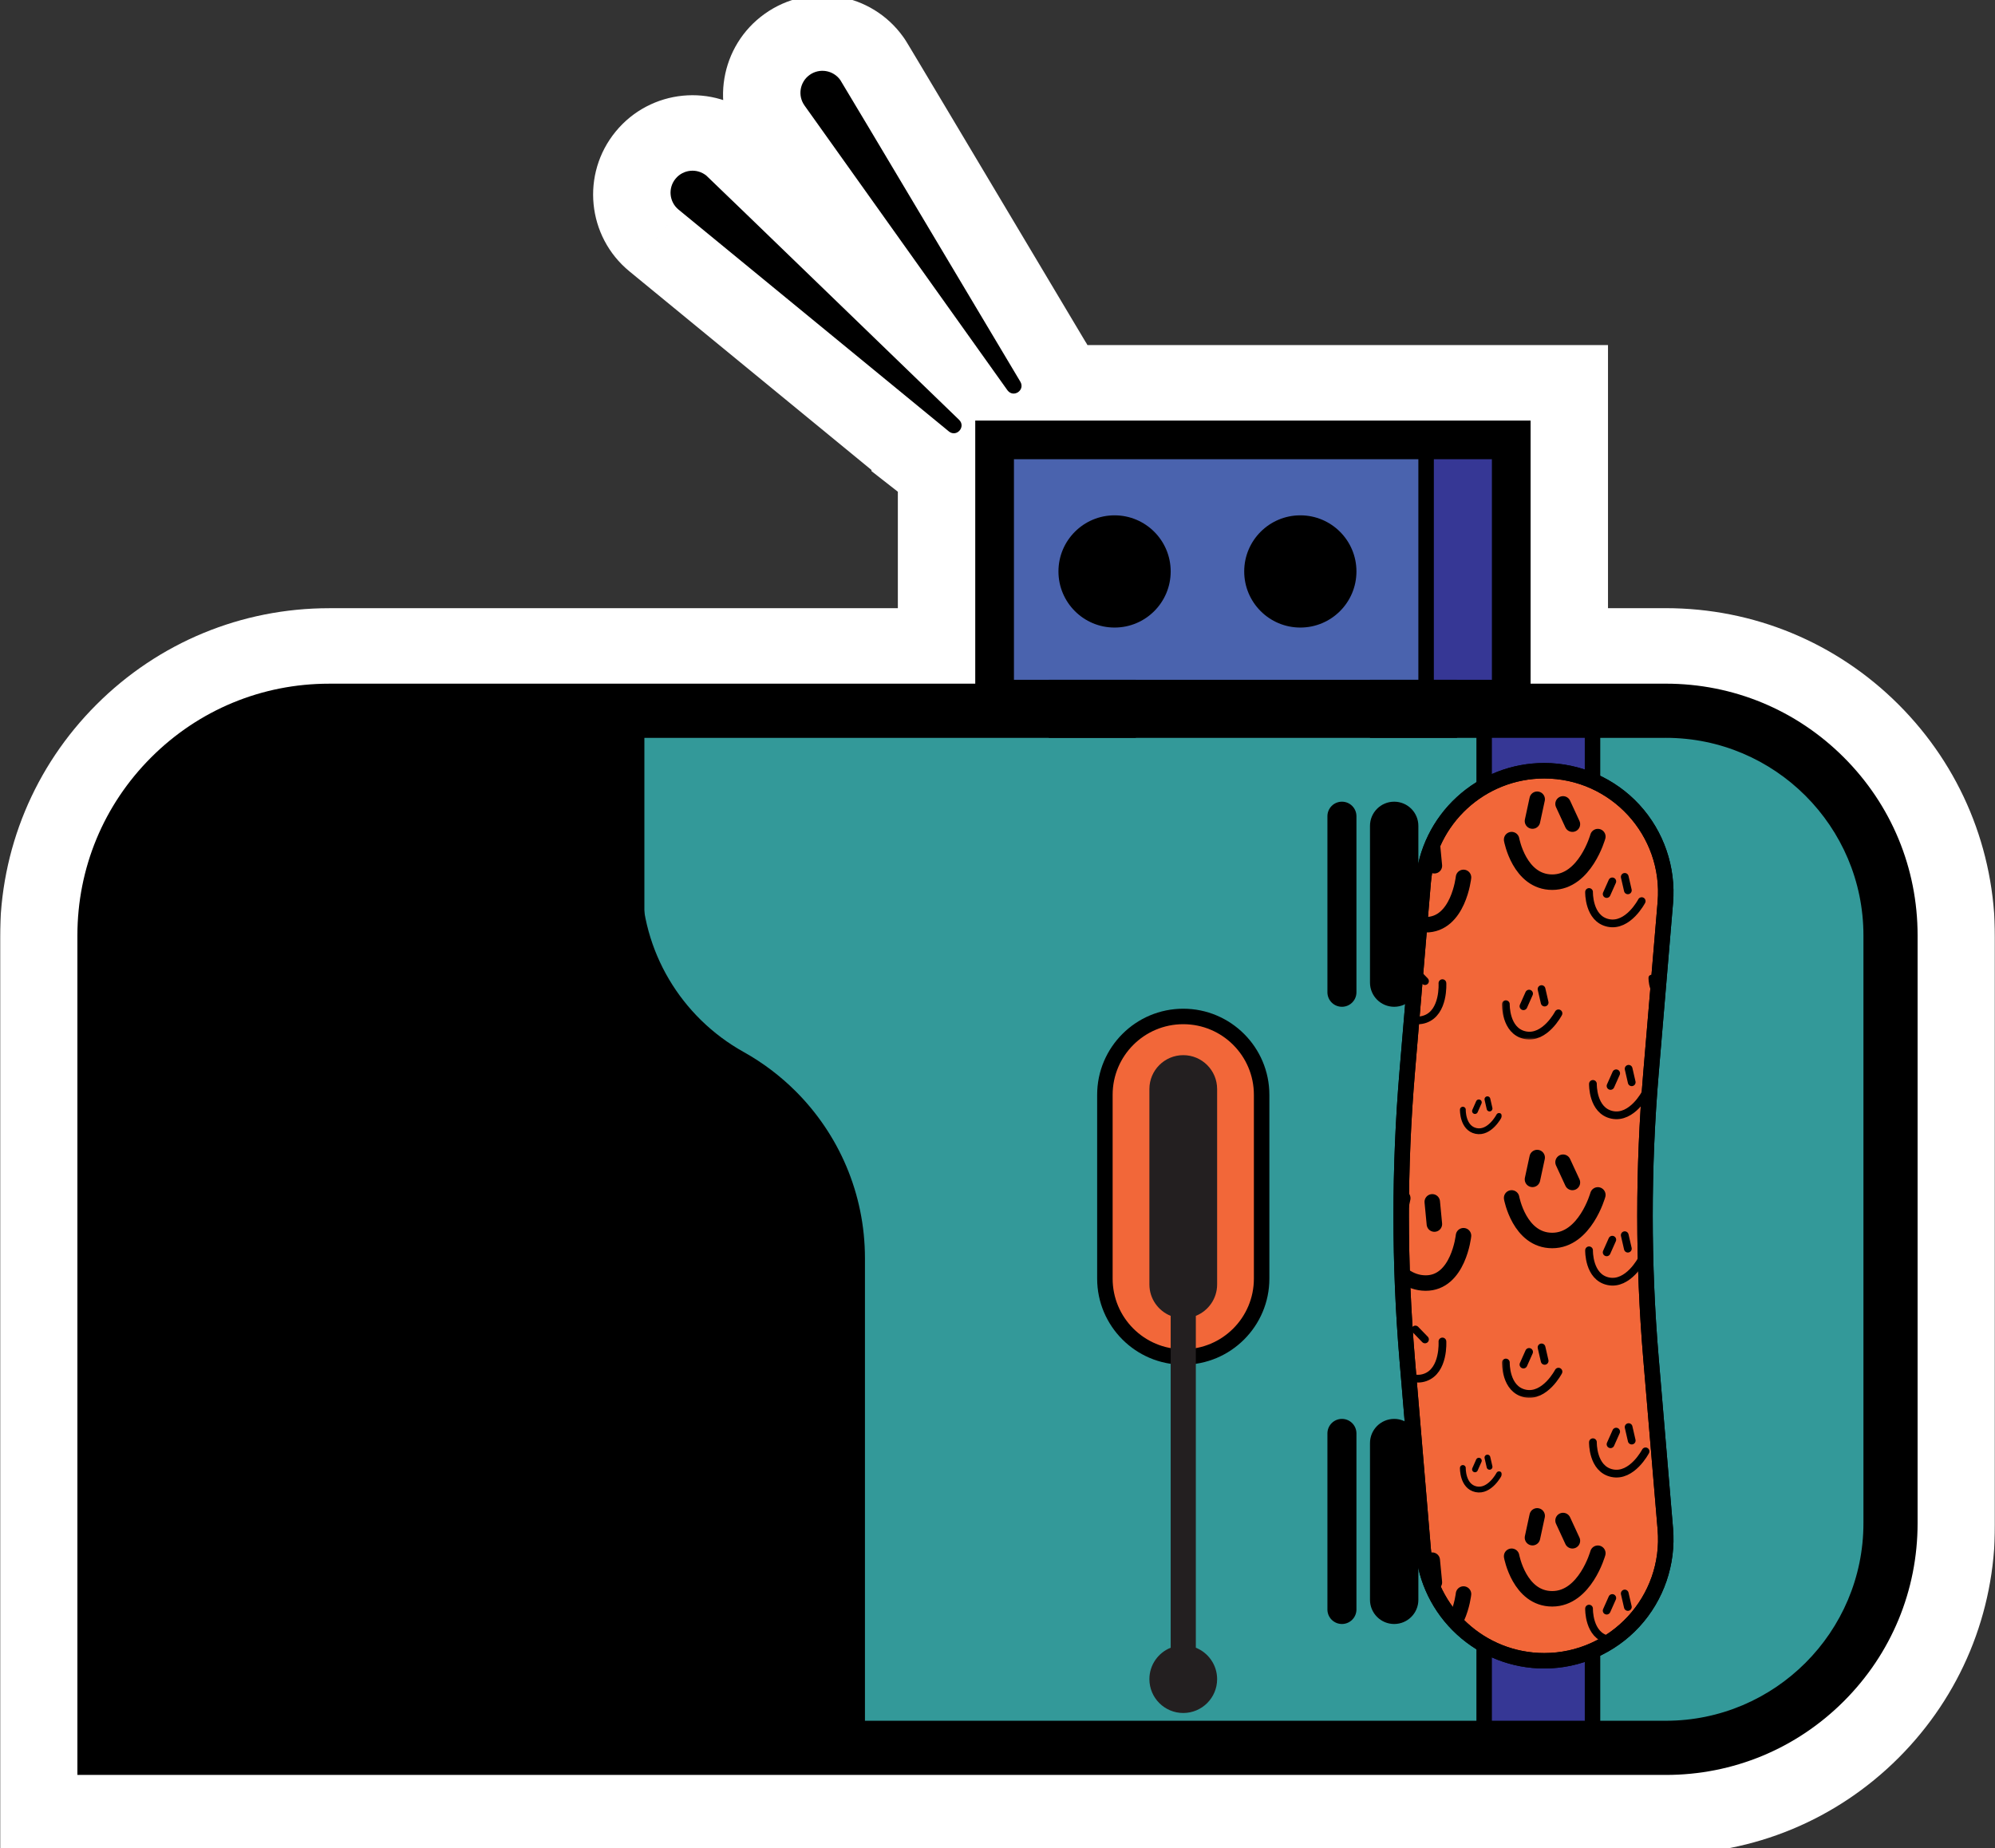 <?xml version="1.0" encoding="UTF-8"?>
<svg preserveAspectRatio="xMidYMid slice" xmlns="http://www.w3.org/2000/svg" width="68px" height="63px" viewBox="0 0 1031 962" fill="none">
  <rect x="0" y="0" width="1031" height="962" fill="#333333" stroke="none"/>
  <mask id="path-1-outside-1_661_13165" maskUnits="userSpaceOnUse" x="0" y="0" width="1031" height="962" fill="black">
    <rect fill="white" width="1031" height="962"></rect>
    <path fill-rule="evenodd" clip-rule="evenodd" d="M415.77 58.939L520.65 206.119V206.129C523.76 210.229 529.83 206.129 527.35 201.759C527.207 201.55 514.697 180.562 498.893 154.046L498.854 153.981L498.846 153.968L498.832 153.944C471.549 108.171 434.494 46.003 434.26 45.769C430.62 40.659 423.54 39.469 418.43 43.109C413.32 46.749 412.13 53.839 415.77 58.939ZM504 221.749H791V357.729H860.88C895.64 357.729 928.31 371.259 952.89 395.839C977.47 420.419 991 453.089 991 487.849V791.619C991 826.379 977.47 859.049 952.89 883.629C928.31 908.209 895.64 921.739 860.88 921.739H40V487.859C40 453.099 53.53 420.419 78.11 395.859C102.69 371.279 135.36 357.749 170.12 357.749H504V221.749ZM490.38 227.389L350.67 112.739C345.82 108.759 345.12 101.609 349.1 96.769C353.08 91.919 360.23 91.219 365.07 95.199C365.344 95.357 413.352 141.797 451.083 178.296L451.14 178.351L451.17 178.381C475.475 201.892 495.493 221.256 495.7 221.429C499.24 224.969 494.42 230.559 490.38 227.399V227.389Z"></path>
  </mask>
  <path fill-rule="evenodd" clip-rule="evenodd" d="M415.77 58.939L520.65 206.119V206.129C523.76 210.229 529.83 206.129 527.35 201.759C527.207 201.55 514.697 180.562 498.893 154.046L498.854 153.981L498.846 153.968L498.832 153.944C471.549 108.171 434.494 46.003 434.26 45.769C430.62 40.659 423.54 39.469 418.43 43.109C413.32 46.749 412.13 53.839 415.77 58.939ZM504 221.749H791V357.729H860.88C895.64 357.729 928.31 371.259 952.89 395.839C977.47 420.419 991 453.089 991 487.849V791.619C991 826.379 977.47 859.049 952.89 883.629C928.31 908.209 895.64 921.739 860.88 921.739H40V487.859C40 453.099 53.53 420.419 78.11 395.859C102.69 371.279 135.36 357.749 170.12 357.749H504V221.749ZM490.38 227.389L350.67 112.739C345.82 108.759 345.12 101.609 349.1 96.769C353.08 91.919 360.23 91.219 365.07 95.199C365.344 95.357 413.352 141.797 451.083 178.296L451.14 178.351L451.17 178.381C475.475 201.892 495.493 221.256 495.7 221.429C499.24 224.969 494.42 230.559 490.38 227.399V227.389Z" fill="black"></path>
  <path d="M520.65 206.119H560.65V193.325L553.225 182.906L520.65 206.119ZM415.77 58.939L448.345 35.726L448.337 35.714L448.328 35.702L415.77 58.939ZM520.65 206.129H480.65V219.583L488.781 230.303L520.65 206.129ZM527.35 201.759L562.138 182.016L561.31 180.556L560.362 179.171L527.35 201.759ZM498.893 154.046L533.252 133.567L533.246 133.557L498.893 154.046ZM498.854 153.981L464.478 174.434L464.489 174.452L464.5 174.471L498.854 153.981ZM498.846 153.968L533.222 133.515L533.212 133.499L533.202 133.482L498.846 153.968ZM498.832 153.944L464.472 174.423L464.475 174.429L498.832 153.944ZM434.26 45.769L401.68 68.976L403.616 71.694L405.976 74.053L434.26 45.769ZM418.43 43.109L395.223 10.529L395.223 10.529L418.43 43.109ZM791 221.749H831V181.749H791V221.749ZM504 221.749V181.749H464V221.749H504ZM791 357.729H751V397.729H791V357.729ZM952.89 395.839L924.606 424.123L952.89 395.839ZM952.89 883.629L924.606 855.344L924.606 855.344L952.89 883.629ZM40 921.739H0V961.739H40V921.739ZM78.11 395.859L106.383 424.154L106.389 424.149L106.394 424.143L78.11 395.859ZM504 357.749V397.749H544V357.749H504ZM350.67 112.739L376.045 81.818L376.045 81.817L350.67 112.739ZM490.38 227.389H530.38V208.469L515.755 196.468L490.38 227.389ZM349.1 96.769L379.996 122.175L380.009 122.159L380.022 122.143L349.1 96.769ZM365.07 95.199L339.664 126.094L342.208 128.186L345.059 129.833L365.07 95.199ZM451.083 178.296L423.272 207.046L423.276 207.05L451.083 178.296ZM451.14 178.351L478.97 149.62L478.958 149.609L478.946 149.597L451.14 178.351ZM451.17 178.381L423.34 207.112L423.35 207.121L423.359 207.131L451.17 178.381ZM495.7 221.429L523.985 193.144L522.675 191.835L521.25 190.652L495.7 221.429ZM490.38 227.399H450.38V246.894L465.736 258.906L490.38 227.399ZM553.225 182.906L448.345 35.726L383.195 82.152L488.075 229.332L553.225 182.906ZM560.65 206.129V206.119H480.65V206.129H560.65ZM492.562 221.501C481.829 202.589 490.91 182.46 503.987 173.786C510.341 169.571 518.905 166.893 528.438 168.114C538.694 169.427 547.168 174.901 552.519 181.955L488.781 230.303C504.855 251.493 531.555 251.498 548.206 240.454C564.475 229.663 575.351 205.299 562.138 182.016L492.562 221.501ZM464.533 174.526C472.435 187.783 479.516 199.662 484.639 208.254C488.94 215.467 493.327 222.87 494.338 224.347L560.362 179.171C561.221 180.426 562.134 181.986 561.451 180.851C561.372 180.72 561.242 180.503 561.053 180.187C560.679 179.563 560.127 178.64 559.409 177.437C557.976 175.037 555.91 171.574 553.35 167.281C548.232 158.698 541.155 146.826 533.252 133.567L464.533 174.526ZM464.5 174.471L464.539 174.536L533.246 133.557L533.207 133.491L464.5 174.471ZM464.471 174.421L464.478 174.434L533.229 133.528L533.222 133.515L464.471 174.421ZM464.475 174.429L464.49 174.454L533.202 133.482L533.188 133.458L464.475 174.429ZM405.976 74.053C404.949 72.987 403.443 71.27 402.937 70.645C402.626 70.249 402.114 69.572 401.91 69.295C401.515 68.751 401.22 68.315 401.1 68.138C400.835 67.745 400.64 67.438 400.586 67.355C400.506 67.228 400.446 67.133 400.42 67.091C400.389 67.043 400.369 67.011 400.363 67C400.353 66.984 400.398 67.057 400.529 67.272C400.774 67.676 401.161 68.319 401.699 69.213C402.764 70.986 404.319 73.582 406.283 76.864C410.204 83.421 415.701 92.629 422.052 103.273C434.75 124.558 450.83 151.535 464.472 174.423L533.191 133.464C519.551 110.58 503.462 83.587 490.754 62.285C484.401 51.637 478.885 42.398 474.94 35.802C472.97 32.508 471.379 29.851 470.267 28.001C469.715 27.083 469.256 26.322 468.919 25.767C468.759 25.503 468.579 25.207 468.414 24.939C468.344 24.827 468.191 24.58 468.009 24.295C467.934 24.178 467.722 23.845 467.444 23.433C467.319 23.247 467.018 22.804 466.619 22.254C466.413 21.974 465.899 21.295 465.587 20.896C465.079 20.27 463.572 18.551 462.544 17.484L405.976 74.053ZM441.637 75.688C428.751 84.867 410.856 81.856 401.68 68.976L466.84 22.562C450.385 -0.539 418.329 -5.93 395.223 10.529L441.637 75.688ZM448.328 35.702C457.549 48.621 454.505 66.522 441.637 75.688L395.223 10.529C372.135 26.976 366.711 59.056 383.212 82.176L448.328 35.702ZM791 181.749H504V261.749H791V181.749ZM831 357.729V221.749H751V357.729H831ZM860.88 317.729H791V397.729H860.88V317.729ZM981.174 367.555C949.092 335.472 906.247 317.729 860.88 317.729V397.729C885.033 397.729 907.528 407.046 924.606 424.123L981.174 367.555ZM1031 487.849C1031 442.482 1013.26 399.637 981.174 367.554L924.606 424.123C941.683 441.2 951 463.696 951 487.849H1031ZM1031 791.619V487.849H951V791.619H1031ZM981.174 911.913C1013.26 879.83 1031 836.986 1031 791.619H951C951 815.772 941.683 838.267 924.606 855.344L981.174 911.913ZM860.88 961.739C906.247 961.739 949.092 943.996 981.174 911.913L924.606 855.344C907.528 872.422 885.033 881.739 860.88 881.739V961.739ZM40 961.739H860.88V881.739H40V961.739ZM0 487.859V921.739H80V487.859H0ZM49.837 367.563C17.739 399.635 0 442.498 0 487.859H80C80 463.7 89.321 441.203 106.383 424.154L49.837 367.563ZM170.12 317.749C124.753 317.749 81.908 335.492 49.826 367.574L106.394 424.143C123.472 407.066 145.967 397.749 170.12 397.749V317.749ZM504 317.749H170.12V397.749H504V317.749ZM464 221.749V357.749H544V221.749H464ZM325.296 143.66L465.006 258.31L515.755 196.468L376.045 81.818L325.296 143.66ZM318.205 71.363C300.176 93.288 303.366 125.664 325.296 143.66L376.045 81.817C388.275 91.854 390.065 109.93 379.996 122.175L318.205 71.363ZM390.476 64.303C368.551 46.274 336.175 49.464 318.179 71.394L380.022 122.143C369.986 134.373 351.909 136.164 339.664 126.094L390.476 64.303ZM478.894 149.546C460.03 131.299 438.589 110.557 421.829 94.358C413.451 86.26 406.232 79.287 401.087 74.325C398.518 71.847 396.446 69.852 395 68.464C394.284 67.776 393.685 67.203 393.244 66.783C393.035 66.584 392.794 66.355 392.57 66.146C392.476 66.058 392.265 65.86 392.013 65.632C391.91 65.538 391.616 65.271 391.238 64.945C391.066 64.796 390.661 64.448 390.131 64.022C389.862 63.807 389.194 63.292 388.793 62.992C388.153 62.531 386.306 61.301 385.081 60.564L345.059 129.833C343.835 129.097 341.99 127.868 341.352 127.408C340.953 127.11 340.287 126.596 340.02 126.383C339.496 125.962 339.097 125.619 338.933 125.477C338.571 125.164 338.299 124.917 338.222 124.848C338.108 124.744 338.023 124.666 337.984 124.629C337.94 124.589 337.91 124.56 337.898 124.549C337.874 124.527 337.923 124.572 338.09 124.731C338.401 125.027 338.898 125.503 339.594 126.171C340.973 127.496 342.992 129.44 345.552 131.908C350.664 136.839 357.856 143.786 366.231 151.881C382.976 168.066 404.404 188.794 423.272 207.046L478.894 149.546ZM478.946 149.597L478.889 149.542L423.276 207.05L423.333 207.105L478.946 149.597ZM479.001 149.65L478.97 149.62L423.309 207.082L423.34 207.112L479.001 149.65ZM521.25 190.652C521.769 191.083 522.162 191.432 522.279 191.536C522.451 191.689 522.587 191.812 522.662 191.882C522.815 192.021 522.931 192.129 522.976 192.171C523.077 192.265 523.147 192.332 523.153 192.337C523.178 192.362 523.169 192.353 523.101 192.288C522.977 192.169 522.77 191.97 522.469 191.68C521.875 191.108 520.997 190.262 519.858 189.161C517.582 186.964 514.309 183.801 510.276 179.901C502.212 172.103 491.135 161.388 478.981 149.631L423.359 207.131C435.51 218.885 446.594 229.607 454.667 237.413C458.702 241.315 461.992 244.494 464.288 246.711C465.434 247.817 466.344 248.695 466.979 249.307C467.293 249.61 467.562 249.868 467.765 250.062C467.861 250.154 467.979 250.267 468.094 250.376C468.144 250.424 468.25 250.524 468.376 250.642C468.434 250.696 468.561 250.814 468.721 250.961C468.801 251.034 468.94 251.16 469.115 251.316C469.235 251.422 469.63 251.773 470.151 252.206L521.25 190.652ZM465.736 258.906C474.85 266.034 486.702 269.626 498.957 267.911C510.446 266.303 519.714 260.417 525.954 253.303C538.63 238.852 543.189 212.349 523.985 193.144L467.416 249.713C451.752 234.049 455.671 212.111 465.812 200.549C470.784 194.88 478.311 190.021 487.87 188.683C498.196 187.238 507.931 190.344 515.024 195.892L465.736 258.906ZM450.38 227.389V227.399H530.38V227.389H450.38Z" fill="white" mask="url(#path-1-outside-1_661_13165)"></path>
  <path d="M50 910.749V486.869C50 420.639 103.89 366.749 170.12 366.749H532V364.749H514V230.749H781V364.749H763V366.749H860.88C927.11 366.749 981 420.629 981 486.869V790.639C981 856.869 927.12 910.759 860.88 910.759H50V910.749ZM698 366.749V364.749H597V366.749H698Z" fill="black"></path>
  <path d="M771 240.749V354.749H753V376.749H860.88C921.7 376.749 971 426.049 971 486.869V790.639C971 851.459 921.7 900.759 860.88 900.759H60V486.879C60 426.059 109.3 376.759 170.12 376.759H542V354.759H524V240.759H771M587 376.759H708V354.759H587V376.759ZM791 220.759H504V356.759H170.12C135.36 356.759 102.69 370.289 78.11 394.869C53.53 419.449 40 452.119 40 486.879V920.759H860.88C895.64 920.759 928.31 907.229 952.89 882.649C977.47 858.069 991 825.399 991 790.639V486.869C991 452.109 977.47 419.439 952.89 394.859C928.31 370.279 895.64 356.749 860.88 356.749H791V220.749V220.759Z" fill="black"></path>
  <path d="M329 896.749V380.749H860.88C919.39 380.749 967 428.349 967 486.869V790.639C967 849.149 919.4 896.759 860.88 896.759H329V896.749Z" fill="#339999"></path>
  <path d="M860.89 384.749C917.2 384.749 963.01 430.559 963.01 486.869V790.639C963.01 846.949 917.2 892.759 860.89 892.759H333.01V384.759H860.89M860.89 376.759H325.01V900.759H860.89C921.71 900.759 971.01 851.459 971.01 790.639V486.869C971.01 426.049 921.71 376.749 860.89 376.749V376.759Z" fill="black"></path>
  <path d="M447 653.749V900.749H60V486.869C60 426.049 109.3 376.749 170.12 376.749H331.51V457.589C331.51 494.819 351.8 528.999 384.32 547.119C394.24 552.649 403.3 559.519 411.27 567.479C433.34 589.559 447 620.059 447 653.749Z" fill="black"></path>
  <path d="M520.65 205.129L415.77 57.939C412.13 52.839 413.32 45.749 418.43 42.109C423.53 38.469 430.62 39.659 434.26 44.769C434.63 45.139 526.96 200.189 527.35 200.759C529.83 205.129 523.76 209.229 520.65 205.129Z" fill="black"></path>
  <path d="M490.39 226.399L350.68 111.749C345.83 107.769 345.13 100.619 349.11 95.779C353.09 90.929 360.24 90.229 365.08 94.209C365.53 94.469 495.18 219.999 495.71 220.439C499.25 223.979 494.43 229.569 490.39 226.409V226.399Z" fill="black"></path>
  <path d="M611.5 704.749C589.17 704.749 571 686.579 571 664.249V569.249C571 546.919 589.17 528.749 611.5 528.749C633.83 528.749 652 546.919 652 569.249V664.249C652 686.579 633.83 704.749 611.5 704.749Z" fill="#F26739"></path>
  <path d="M611.5 532.749C631.66 532.749 648 549.089 648 569.249V664.249C648 684.409 631.66 700.749 611.5 700.749C591.34 700.749 575 684.409 575 664.249V569.249C575 549.089 591.34 532.749 611.5 532.749ZM611.5 524.749C586.96 524.749 567 544.709 567 569.249V664.249C567 688.789 586.96 708.749 611.5 708.749C636.04 708.749 656 688.789 656 664.249V569.249C656 544.709 636.04 524.749 611.5 524.749Z" fill="black"></path>
  <path d="M629 667.249V566.249C629 556.589 621.16 548.749 611.5 548.749C601.84 548.749 594 556.589 594 566.249V667.249C594 674.619 598.56 680.909 605 683.489V855.009C598.56 857.589 594 863.879 594 871.249C594 880.919 601.84 888.749 611.5 888.749C621.16 888.749 629 880.909 629 871.249C629 863.879 624.44 857.589 618 855.009V683.489C624.44 680.909 629 674.619 629 667.249Z" fill="#231F20"></path>
  <path d="M733 430.249C733 423.345 727.404 417.749 720.5 417.749C713.596 417.749 708 423.345 708 430.249V511.249C708 518.152 713.596 523.749 720.5 523.749C727.404 523.749 733 518.152 733 511.249V430.249Z" fill="black"></path>
  <path d="M701 425.249C701 421.107 697.642 417.749 693.5 417.749C689.358 417.749 686 421.107 686 425.249V516.249C686 520.391 689.358 523.749 693.5 523.749C697.642 523.749 701 520.391 701 516.249V425.249Z" fill="black"></path>
  <path d="M733 749.249C733 742.345 727.404 736.749 720.5 736.749C713.596 736.749 708 742.345 708 749.249V830.249C708 837.153 713.596 842.749 720.5 842.749C727.404 842.749 733 837.153 733 830.249V749.249Z" fill="black"></path>
  <path d="M701 744.249C701 740.107 697.642 736.749 693.5 736.749C689.358 736.749 686 740.107 686 744.249V835.249C686 839.391 689.358 842.749 693.5 842.749C697.642 842.749 701 839.391 701 835.249V744.249Z" fill="black"></path>
  <path d="M823 380.749H767V896.749H823V380.749Z" fill="#363795"></path>
  <path d="M819 384.749V892.749H771V384.749H819ZM827 376.749H763V900.749H827V376.749Z" fill="black"></path>
  <path d="M798.06 861.749C782.27 861.749 767.18 855.869 755.56 845.179C743.94 834.489 736.81 819.949 735.49 804.219L727.24 706.039C723.1 656.749 723.1 606.759 727.24 557.459L735.49 459.279C736.81 443.549 743.94 428.999 755.56 418.319C767.18 407.639 782.27 401.749 798.06 401.749C815.58 401.749 832.43 409.149 844.28 422.039C856.13 434.929 862.1 452.339 860.63 469.799L853.2 558.129C849.09 606.979 849.09 656.519 853.2 705.369L860.63 793.699C862.1 811.159 856.14 828.569 844.28 841.459C832.42 854.349 815.57 861.749 798.06 861.749Z" fill="#F26739"></path>
  <path d="M798.06 405.749C832.47 405.749 859.53 435.179 856.65 469.469L849.22 557.799C845.08 607.019 845.08 656.489 849.22 705.709L856.65 794.039C859.53 828.329 832.48 857.759 798.06 857.759C767.5 857.759 742.03 834.349 739.47 803.889L731.22 705.709C727.08 656.489 727.08 607.019 731.22 557.799L739.47 459.619C742.03 429.169 767.5 405.749 798.06 405.749ZM798.06 397.749C781.27 397.749 765.21 404.009 752.85 415.369C740.49 426.739 732.91 442.209 731.5 458.939L723.25 557.119C719.09 606.639 719.09 656.849 723.25 706.369L731.5 804.549C732.91 821.279 740.49 836.759 752.85 848.119C765.21 859.489 781.27 865.739 798.06 865.739C816.69 865.739 834.62 857.869 847.23 844.159C859.84 830.449 866.18 811.929 864.62 793.359L857.19 705.029C853.1 656.399 853.1 607.089 857.19 558.459L864.62 470.129C866.18 451.559 859.84 433.039 847.23 419.329C834.62 405.619 816.7 397.749 798.06 397.749Z" fill="black"></path>
  <mask id="mask0_661_13165" style="mask-type:luminance" maskUnits="userSpaceOnUse" x="724" y="401" width="137" height="461">
    <path d="M798.06 861.749C782.27 861.749 767.18 855.869 755.56 845.179C743.94 834.499 736.81 819.949 735.49 804.219L727.24 706.039C723.1 656.749 723.1 606.759 727.24 557.459L735.49 459.279C736.81 443.549 743.94 428.999 755.56 418.319C767.18 407.639 782.27 401.749 798.06 401.749C815.58 401.749 832.43 409.149 844.28 422.039C856.14 434.939 862.1 452.339 860.63 469.799L853.2 558.129C849.09 606.979 849.09 656.519 853.2 705.369L860.63 793.699C862.1 811.159 856.14 828.569 844.28 841.459C832.42 854.359 815.57 861.749 798.06 861.749Z" fill="white"></path>
  </mask>
  <g mask="url(#mask0_661_13165)">
    <mask id="mask1_661_13165" style="mask-type:luminance" maskUnits="userSpaceOnUse" x="776" y="355" width="208" height="186">
      <path d="M983.66 355.459H776.2V540.649H983.66V355.459Z" fill="white"></path>
    </mask>
    <g mask="url(#mask1_661_13165)">
      <path d="M781.19 437.349C781.19 437.349 785.19 459.349 802.19 459.349C819.19 459.349 825.75 435.789 825.75 435.789" stroke="black" stroke-width="8" stroke-miterlimit="10" stroke-linecap="round"></path>
      <path d="M794.401 416.479L791.971 427.759" stroke="black" stroke-width="8" stroke-miterlimit="10" stroke-linecap="round"></path>
      <path d="M807.771 418.889L812.61 429.359" stroke="black" stroke-width="8" stroke-miterlimit="10" stroke-linecap="round"></path>
      <path d="M860.441 413.729C860.441 413.729 860.181 423.249 867.271 424.739C874.361 426.229 879.151 416.979 879.151 416.979" stroke="black" stroke-width="3" stroke-miterlimit="10" stroke-linecap="round"></path>
      <path d="M853.441 508.729C853.441 508.729 853.181 518.249 860.271 519.739C867.361 521.229 872.151 511.979 872.151 511.979" stroke="black" stroke-width="3" stroke-miterlimit="10" stroke-linecap="round"></path>
      <path d="M861.711 504.959L859.711 509.449" stroke="black" stroke-width="3" stroke-miterlimit="10" stroke-linecap="round"></path>
      <path d="M778.211 522.419C778.211 522.419 777.841 536.259 788.141 538.419C798.441 540.579 805.411 527.139 805.411 527.139" stroke="black" stroke-width="4" stroke-miterlimit="10" stroke-linecap="round"></path>
      <path d="M790.221 516.939L787.311 523.469" stroke="black" stroke-width="4" stroke-miterlimit="10" stroke-linecap="round"></path>
      <path d="M796.66 514.609L798.26 521.569" stroke="black" stroke-width="4" stroke-miterlimit="10" stroke-linecap="round"></path>
      <path d="M821.211 464.419C821.211 464.419 820.841 478.259 831.141 480.419C841.441 482.579 848.411 469.139 848.411 469.139" stroke="black" stroke-width="4" stroke-miterlimit="10" stroke-linecap="round"></path>
      <path d="M833.221 458.939L830.311 465.469" stroke="black" stroke-width="4" stroke-miterlimit="10" stroke-linecap="round"></path>
      <path d="M839.66 456.609L841.26 463.569" stroke="black" stroke-width="4" stroke-miterlimit="10" stroke-linecap="round"></path>
    </g>
    <mask id="mask2_661_13165" style="mask-type:luminance" maskUnits="userSpaceOnUse" x="776" y="540" width="208" height="186">
      <path d="M983.66 540.649H776.2V725.839H983.66V540.649Z" fill="white"></path>
    </mask>
    <g mask="url(#mask2_661_13165)">
      <path d="M781.19 622.539C781.19 622.539 785.19 644.539 802.19 644.539C819.19 644.539 825.75 620.979 825.75 620.979" stroke="black" stroke-width="8" stroke-miterlimit="10" stroke-linecap="round"></path>
      <path d="M794.401 601.669L791.971 612.949" stroke="black" stroke-width="8" stroke-miterlimit="10" stroke-linecap="round"></path>
      <path d="M807.771 604.079L812.61 614.549" stroke="black" stroke-width="8" stroke-miterlimit="10" stroke-linecap="round"></path>
      <path d="M823.211 563.609C823.211 563.609 822.841 577.449 833.141 579.609C843.441 581.769 850.411 568.329 850.411 568.329" stroke="black" stroke-width="4" stroke-miterlimit="10" stroke-linecap="round"></path>
      <path d="M835.221 558.129L832.311 564.659" stroke="black" stroke-width="4" stroke-miterlimit="10" stroke-linecap="round"></path>
      <path d="M841.66 555.799L843.26 562.759" stroke="black" stroke-width="4" stroke-miterlimit="10" stroke-linecap="round"></path>
      <path d="M860.441 598.919C860.441 598.919 860.181 608.439 867.271 609.929C874.361 611.419 879.151 602.169 879.151 602.169" stroke="black" stroke-width="3" stroke-miterlimit="10" stroke-linecap="round"></path>
      <path d="M853.441 693.918C853.441 693.918 853.181 703.438 860.271 704.928C867.361 706.418 872.151 697.168 872.151 697.168" stroke="black" stroke-width="3" stroke-miterlimit="10" stroke-linecap="round"></path>
      <path d="M861.711 690.148L859.711 694.638" stroke="black" stroke-width="3" stroke-miterlimit="10" stroke-linecap="round"></path>
      <path d="M778.211 707.608C778.211 707.608 777.841 721.448 788.141 723.608C798.441 725.768 805.411 712.328 805.411 712.328" stroke="black" stroke-width="4" stroke-miterlimit="10" stroke-linecap="round"></path>
      <path d="M790.221 702.129L787.311 708.659" stroke="black" stroke-width="4" stroke-miterlimit="10" stroke-linecap="round"></path>
      <path d="M796.66 699.799L798.26 706.759" stroke="black" stroke-width="4" stroke-miterlimit="10" stroke-linecap="round"></path>
      <path d="M821.211 649.609C821.211 649.609 820.841 663.449 831.141 665.609C841.441 667.769 848.411 654.329 848.411 654.329" stroke="black" stroke-width="4" stroke-miterlimit="10" stroke-linecap="round"></path>
      <path d="M833.221 644.129L830.311 650.659" stroke="black" stroke-width="4" stroke-miterlimit="10" stroke-linecap="round"></path>
      <path d="M839.66 641.799L841.26 648.759" stroke="black" stroke-width="4" stroke-miterlimit="10" stroke-linecap="round"></path>
    </g>
    <mask id="mask3_661_13165" style="mask-type:luminance" maskUnits="userSpaceOnUse" x="776" y="725" width="208" height="187">
      <path d="M983.66 725.839H776.2V911.029H983.66V725.839Z" fill="white"></path>
    </mask>
    <g mask="url(#mask3_661_13165)">
      <path d="M781.19 807.729C781.19 807.729 785.19 829.729 802.19 829.729C819.19 829.729 825.75 806.169 825.75 806.169" stroke="black" stroke-width="8" stroke-miterlimit="10" stroke-linecap="round"></path>
      <path d="M794.401 786.859L791.971 798.139" stroke="black" stroke-width="8" stroke-miterlimit="10" stroke-linecap="round"></path>
      <path d="M807.771 789.269L812.61 799.739" stroke="black" stroke-width="8" stroke-miterlimit="10" stroke-linecap="round"></path>
      <path d="M823.211 748.799C823.211 748.799 822.841 762.639 833.141 764.799C843.441 766.959 850.411 753.519 850.411 753.519" stroke="black" stroke-width="4" stroke-miterlimit="10" stroke-linecap="round"></path>
      <path d="M835.221 743.319L832.311 749.849" stroke="black" stroke-width="4" stroke-miterlimit="10" stroke-linecap="round"></path>
      <path d="M841.66 740.989L843.26 747.949" stroke="black" stroke-width="4" stroke-miterlimit="10" stroke-linecap="round"></path>
      <path d="M860.441 784.109C860.441 784.109 860.181 793.629 867.271 795.119C874.361 796.609 879.151 787.359 879.151 787.359" stroke="black" stroke-width="3" stroke-miterlimit="10" stroke-linecap="round"></path>
      <path d="M821.211 834.799C821.211 834.799 820.841 848.639 831.141 850.799C841.441 852.959 848.411 839.519 848.411 839.519" stroke="black" stroke-width="4" stroke-miterlimit="10" stroke-linecap="round"></path>
      <path d="M833.221 829.319L830.311 835.849" stroke="black" stroke-width="4" stroke-miterlimit="10" stroke-linecap="round"></path>
      <path d="M839.66 826.989L841.26 833.949" stroke="black" stroke-width="4" stroke-miterlimit="10" stroke-linecap="round"></path>
    </g>
    <mask id="mask4_661_13165" style="mask-type:luminance" maskUnits="userSpaceOnUse" x="568" y="355" width="209" height="186">
      <path d="M776.21 355.459H568.75V540.649H776.21V355.459Z" fill="white"></path>
    </mask>
    <g mask="url(#mask4_661_13165)">
      <path d="M683.54 384.919C683.54 384.919 693.82 404.779 710.07 399.789C726.32 394.799 725.68 370.359 725.68 370.359" stroke="black" stroke-width="8" stroke-miterlimit="10" stroke-linecap="round"></path>
      <path d="M711.77 458.259C711.77 458.259 719.729 481.279 736.729 481.349C753.729 481.419 756.329 456.879 756.329 456.879" stroke="black" stroke-width="8" stroke-miterlimit="10" stroke-linecap="round"></path>
      <path d="M724.939 437.479L722.52 448.759" stroke="black" stroke-width="8" stroke-miterlimit="10" stroke-linecap="round"></path>
      <path d="M740.18 439.379L741.28 450.859" stroke="black" stroke-width="8" stroke-miterlimit="10" stroke-linecap="round"></path>
      <path d="M719.72 521.579C719.72 521.579 726.56 533.609 736.49 530.129C746.42 526.649 745.43 511.539 745.43 511.539" stroke="black" stroke-width="4" stroke-miterlimit="10" stroke-linecap="round"></path>
      <path d="M727.16 510.689L728.05 517.769" stroke="black" stroke-width="4" stroke-miterlimit="10" stroke-linecap="round"></path>
      <path d="M731.46 505.349L736.43 510.479" stroke="black" stroke-width="4" stroke-miterlimit="10" stroke-linecap="round"></path>
      <path d="M755.989 391.729C755.989 391.729 755.729 401.249 762.819 402.739C769.909 404.229 774.699 394.979 774.699 394.979" stroke="black" stroke-width="3" stroke-miterlimit="10" stroke-linecap="round"></path>
    </g>
    <mask id="mask5_661_13165" style="mask-type:luminance" maskUnits="userSpaceOnUse" x="568" y="540" width="209" height="186">
      <path d="M776.21 540.649H568.75V725.839H776.21V540.649Z" fill="white"></path>
    </mask>
    <g mask="url(#mask5_661_13165)">
      <path d="M683.54 570.109C683.54 570.109 693.82 589.969 710.07 584.979C726.32 579.989 725.68 555.549 725.68 555.549" stroke="black" stroke-width="8" stroke-miterlimit="10" stroke-linecap="round"></path>
      <path d="M711.77 643.449C711.77 643.449 719.729 666.469 736.729 666.539C753.729 666.609 756.329 642.069 756.329 642.069" stroke="black" stroke-width="8" stroke-miterlimit="10" stroke-linecap="round"></path>
      <path d="M724.939 622.669L722.52 633.949" stroke="black" stroke-width="8" stroke-miterlimit="10" stroke-linecap="round"></path>
      <path d="M740.18 624.569L741.28 636.049" stroke="black" stroke-width="8" stroke-miterlimit="10" stroke-linecap="round"></path>
      <path d="M719.72 706.769C719.72 706.769 726.56 718.799 736.49 715.319C746.42 711.839 745.43 696.729 745.43 696.729" stroke="black" stroke-width="4" stroke-miterlimit="10" stroke-linecap="round"></path>
      <path d="M727.16 695.879L728.05 702.959" stroke="black" stroke-width="4" stroke-miterlimit="10" stroke-linecap="round"></path>
      <path d="M731.46 690.539L736.43 695.669" stroke="black" stroke-width="4" stroke-miterlimit="10" stroke-linecap="round"></path>
      <path d="M755.989 576.919C755.989 576.919 755.729 586.439 762.819 587.929C769.909 589.419 774.699 580.169 774.699 580.169" stroke="black" stroke-width="3" stroke-miterlimit="10" stroke-linecap="round"></path>
      <path d="M764.25 573.149L762.26 577.639" stroke="black" stroke-width="3" stroke-miterlimit="10" stroke-linecap="round"></path>
      <path d="M768.689 571.539L769.79 576.329" stroke="black" stroke-width="3" stroke-miterlimit="10" stroke-linecap="round"></path>
    </g>
    <mask id="mask6_661_13165" style="mask-type:luminance" maskUnits="userSpaceOnUse" x="568" y="725" width="209" height="187">
      <path d="M776.21 725.839H568.75V911.029H776.21V725.839Z" fill="white"></path>
    </mask>
    <g mask="url(#mask6_661_13165)">
      <path d="M683.54 755.299C683.54 755.299 693.82 775.159 710.07 770.169C726.32 765.179 725.68 740.739 725.68 740.739" stroke="black" stroke-width="8" stroke-miterlimit="10" stroke-linecap="round"></path>
      <path d="M711.77 828.639C711.77 828.639 719.729 851.659 736.729 851.729C753.729 851.799 756.329 827.259 756.329 827.259" stroke="black" stroke-width="8" stroke-miterlimit="10" stroke-linecap="round"></path>
      <path d="M724.939 807.859L722.52 819.139" stroke="black" stroke-width="8" stroke-miterlimit="10" stroke-linecap="round"></path>
      <path d="M740.18 809.759L741.28 821.239" stroke="black" stroke-width="8" stroke-miterlimit="10" stroke-linecap="round"></path>
      <path d="M755.989 762.109C755.989 762.109 755.729 771.629 762.819 773.119C769.909 774.609 774.699 765.359 774.699 765.359" stroke="black" stroke-width="3" stroke-miterlimit="10" stroke-linecap="round"></path>
      <path d="M764.25 758.339L762.26 762.829" stroke="black" stroke-width="3" stroke-miterlimit="10" stroke-linecap="round"></path>
      <path d="M768.689 756.729L769.79 761.519" stroke="black" stroke-width="3" stroke-miterlimit="10" stroke-linecap="round"></path>
    </g>
  </g>
  <path d="M798.06 405.749C832.47 405.749 859.53 435.179 856.65 469.469L849.22 557.799C845.08 607.019 845.08 656.489 849.22 705.709L856.65 794.039C859.53 828.329 832.48 857.759 798.06 857.759C767.5 857.759 742.03 834.349 739.47 803.889L731.22 705.709C727.08 656.489 727.08 607.019 731.22 557.799L739.47 459.619C742.03 429.169 767.5 405.749 798.06 405.749ZM798.06 397.749C781.27 397.749 765.21 404.009 752.85 415.369C740.49 426.739 732.91 442.209 731.5 458.939L723.25 557.119C719.09 606.639 719.09 656.849 723.25 706.369L731.5 804.549C732.91 821.279 740.49 836.759 752.85 848.119C765.21 859.489 781.27 865.739 798.06 865.739C816.69 865.739 834.62 857.869 847.23 844.159C859.84 830.449 866.18 811.929 864.62 793.359L857.19 705.029C853.1 656.399 853.1 607.089 857.19 558.459L864.62 470.129C866.18 451.559 859.84 433.039 847.23 419.329C834.62 405.619 816.7 397.749 798.06 397.749Z" fill="black"></path>
  <path d="M775 236.749H558V358.749H775V236.749Z" fill="#363795"></path>
  <path d="M771 240.749V354.749H562V240.749H771ZM779 232.749H554V362.749H779V232.749Z" fill="black"></path>
  <path d="M737 236.749H520V358.749H737V236.749Z" fill="#4A63AE"></path>
  <path d="M733 240.749V354.749H524V240.749H733ZM741 232.749H516V362.749H741V232.749Z" fill="black"></path>
  <path d="M605 298.749C605 282.733 592.016 269.749 576 269.749C559.984 269.749 547 282.733 547 298.749C547 314.765 559.984 327.749 576 327.749C592.016 327.749 605 314.765 605 298.749Z" fill="black"></path>
  <path d="M701 298.749C701 282.733 688.016 269.749 672 269.749C655.984 269.749 643 282.733 643 298.749C643 314.765 655.984 327.749 672 327.749C688.016 327.749 701 314.765 701 298.749Z" fill="black"></path>
  <path d="M587 354.749H542V384.749H587V354.749Z" fill="black"></path>
  <path d="M753 354.749H708V384.749H753V354.749Z" fill="black"></path>
</svg>
